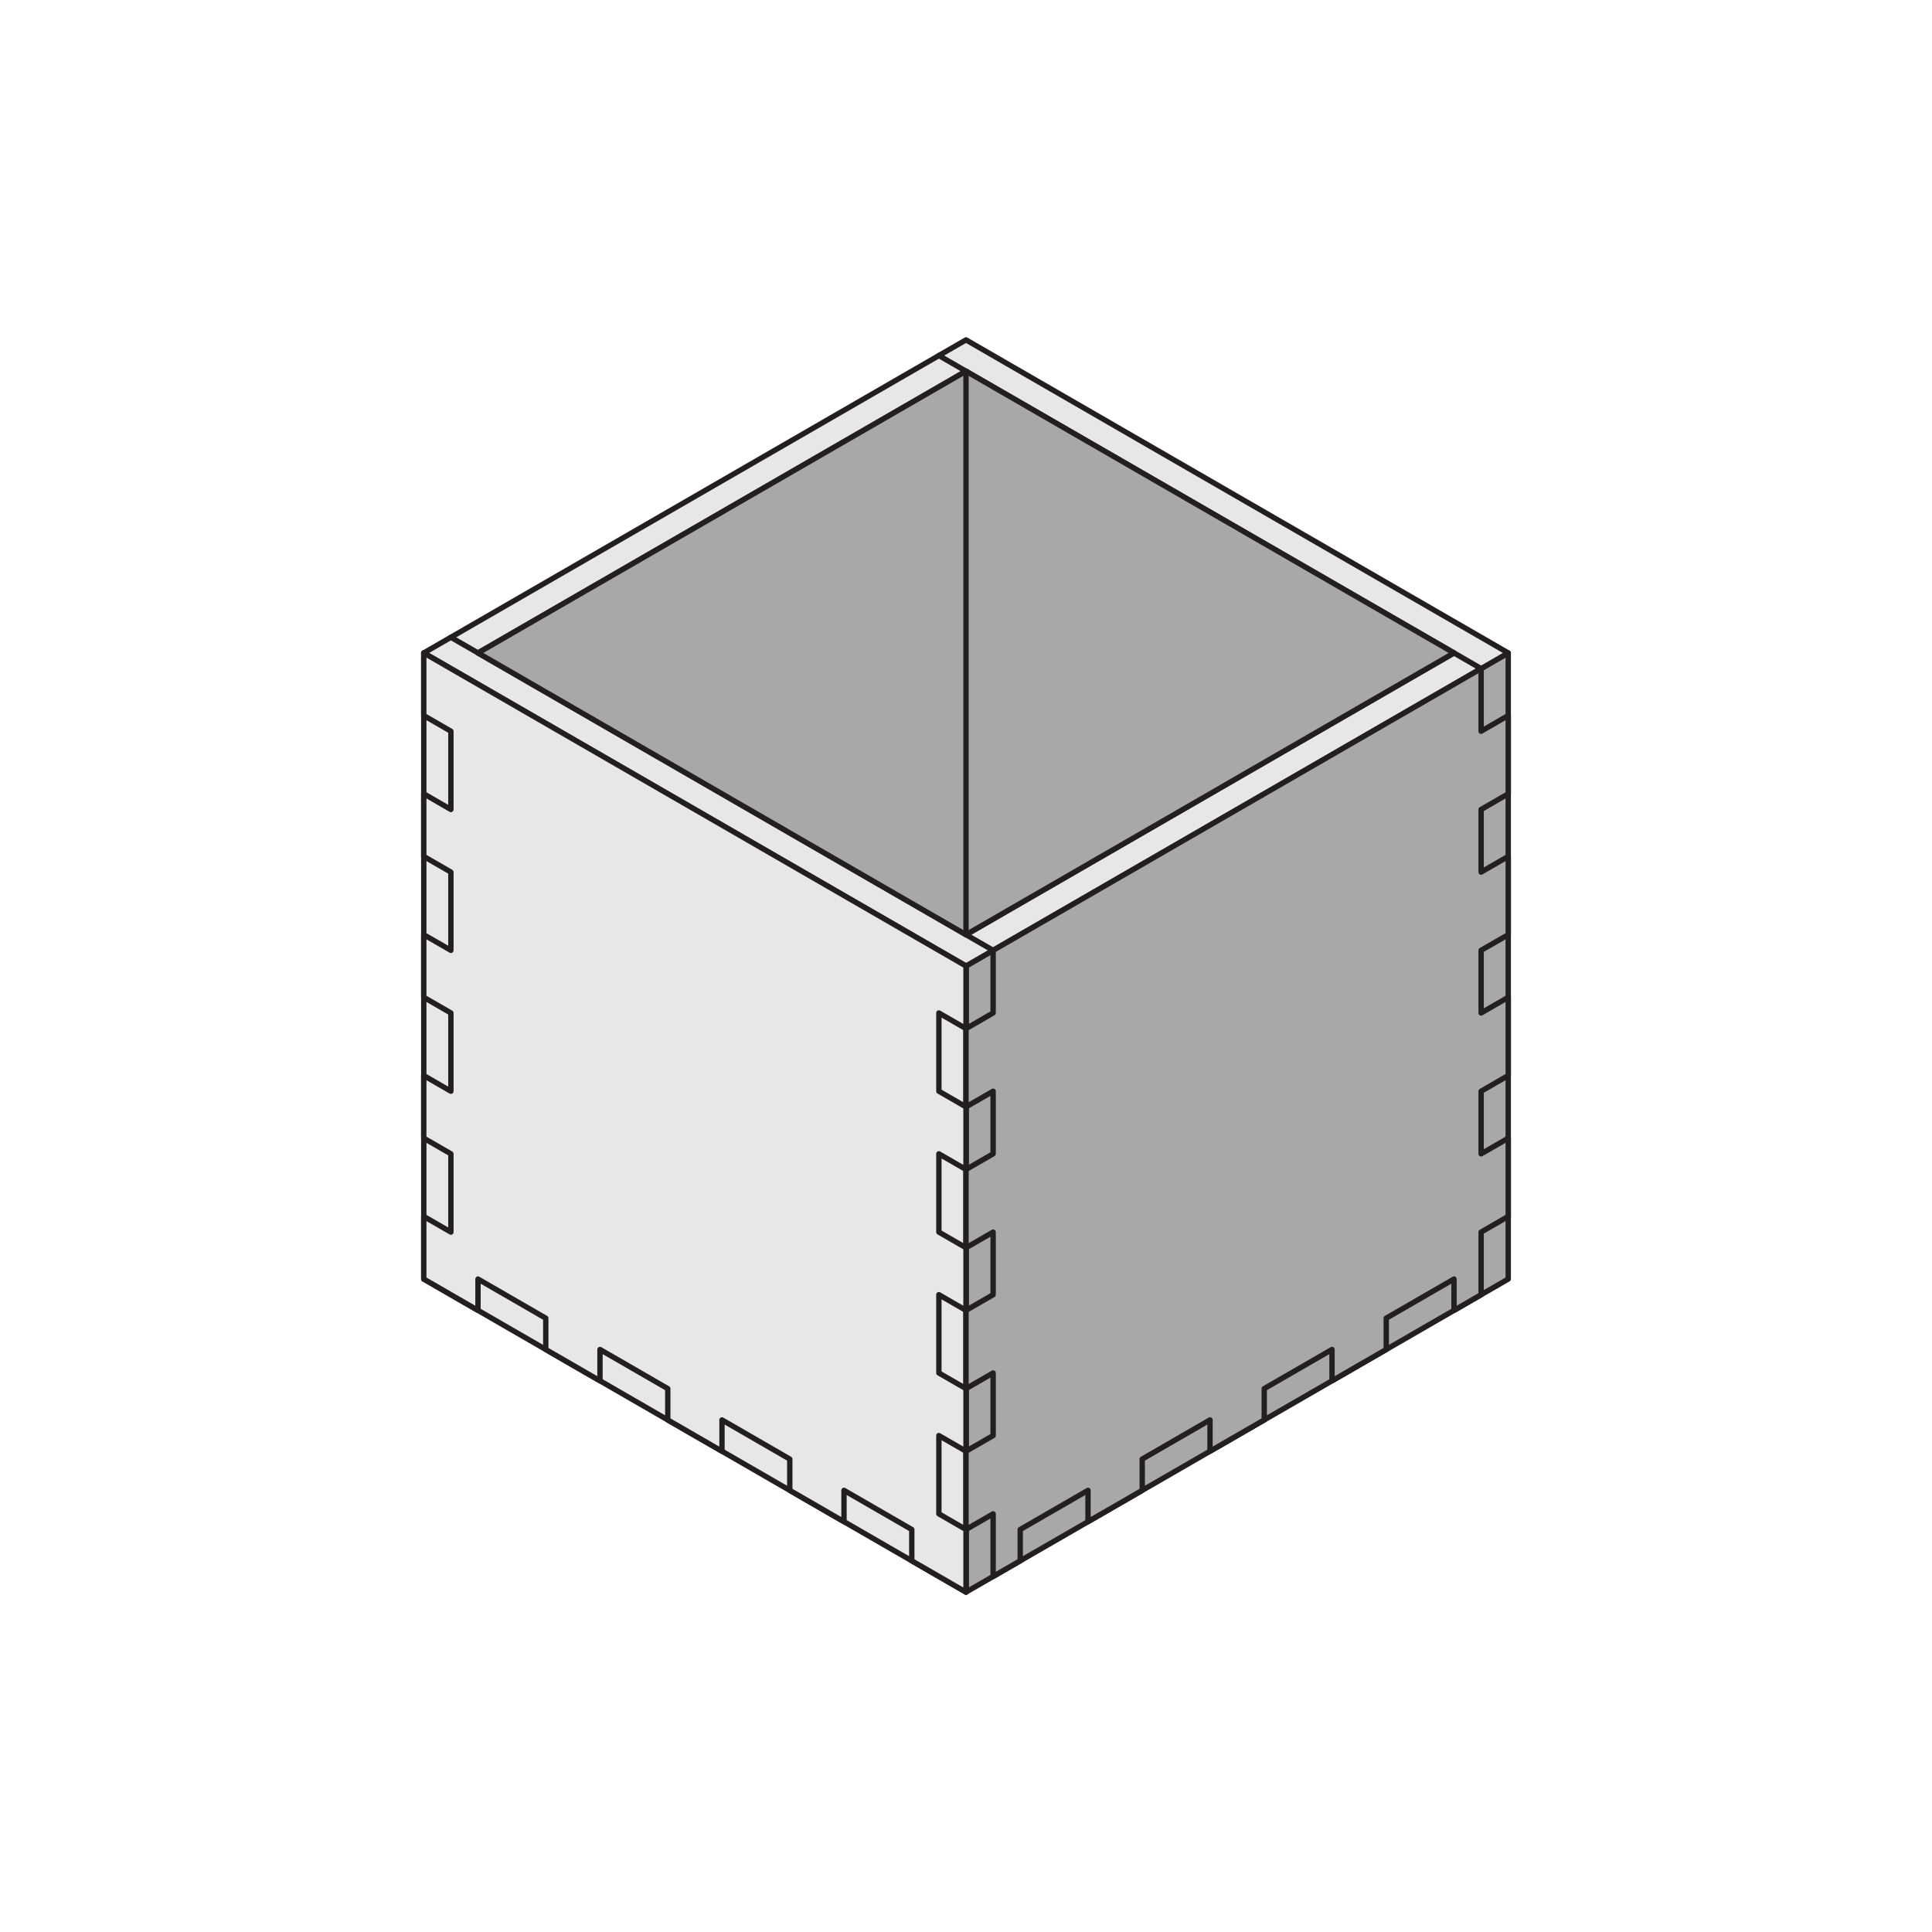<?xml version="1.0" encoding="utf-8"?>
<!-- Generator: Adobe Illustrator 26.2.1, SVG Export Plug-In . SVG Version: 6.00 Build 0)  -->
<svg version="1.1" id="Layer_1" xmlns="http://www.w3.org/2000/svg" xmlns:xlink="http://www.w3.org/1999/xlink" x="0px" y="0px"
	 viewBox="0 0 1080 1080" style="enable-background:new 0 0 1080 1080;" xml:space="preserve">
<style type="text/css">
	.st0{fill:#A8A8A8;stroke:#231F20;stroke-width:3;stroke-linecap:round;stroke-linejoin:round;}
	.st1{fill:#E8E7E7;stroke:#231F20;stroke-width:3;stroke-linecap:round;stroke-linejoin:round;}
	.st2{fill:none;stroke:#231F20;stroke-width:3;stroke-linecap:round;stroke-linejoin:round;}
</style>
<g>
	<polygon class="st0" points="540,540 843.11,365 843.11,715 540,890 	"/>
	<polygon class="st1" points="540,540 236.89,365 236.89,715 540,890 	"/>
	<polygon class="st1" points="236.89,365 540,540 843.11,365 540,190 	"/>
	<g>
		<polygon class="st1" points="236.89,365 236.89,400 252.05,408.75 252.05,452.5 236.89,443.75 236.89,478.75 252.05,487.5 
			252.05,531.25 236.89,522.5 236.89,557.5 252.05,566.25 252.05,610 236.89,601.25 236.89,636.25 252.05,645 252.05,688.75 
			236.89,680 236.89,715 267.2,732.5 267.2,715 305.09,736.88 305.09,754.38 335.4,771.88 335.4,754.38 373.29,776.25 
			373.29,793.75 403.6,811.25 403.6,793.75 441.49,815.63 441.49,833.12 471.8,850.62 471.8,833.12 509.69,855 509.69,872.5 
			540,890 540,855 524.84,846.25 524.84,802.5 540,811.25 540,776.25 524.84,767.5 524.84,723.75 540,732.5 540,697.5 
			524.84,688.75 524.84,645 540,653.75 540,618.75 524.84,610 524.84,566.25 540,575 540,540 		"/>
	</g>
	<g>
		<polygon class="st0" points="540,697.5 540,653.75 555.16,645 555.16,610 540,618.75 540,575 555.16,566.25 555.16,531.25 
			827.95,373.75 827.95,408.75 843.11,400 843.11,443.75 827.95,452.5 827.95,487.5 843.11,478.75 843.11,522.5 827.95,531.25 
			827.95,566.25 843.11,557.5 843.11,601.25 827.95,610 827.95,645 843.11,636.25 843.11,680 827.95,688.75 827.95,723.75 
			812.8,732.5 812.8,715 774.91,736.88 774.91,754.38 744.6,771.88 744.6,754.38 706.71,776.25 706.71,793.75 676.4,811.25 
			676.4,793.75 638.51,815.63 638.51,833.12 608.2,850.62 608.2,833.12 570.31,855 570.31,872.5 555.16,881.25 555.16,846.25 
			540,855 540,811.25 555.16,802.5 555.16,767.5 540,776.25 540,732.5 555.16,723.75 555.16,688.75 		"/>
	</g>
	<g>
		<line class="st2" x1="252.05" y1="356.25" x2="555.16" y2="531.25"/>
		<line class="st2" x1="524.84" y1="198.75" x2="827.95" y2="373.75"/>
	</g>
	<g>
		<line class="st2" x1="812.8" y1="365" x2="540" y2="522.5"/>
		<line class="st2" x1="540" y1="207.5" x2="267.2" y2="365"/>
	</g>
	<g>
		<polygon class="st0" points="540,522.5 812.8,365 540,207.5 267.2,365 540,522.5 540,522.5 540,522.5 540,522.5 		"/>
		<line class="st2" x1="540" y1="207.5" x2="540" y2="522.5"/>
	</g>
</g>
</svg>
